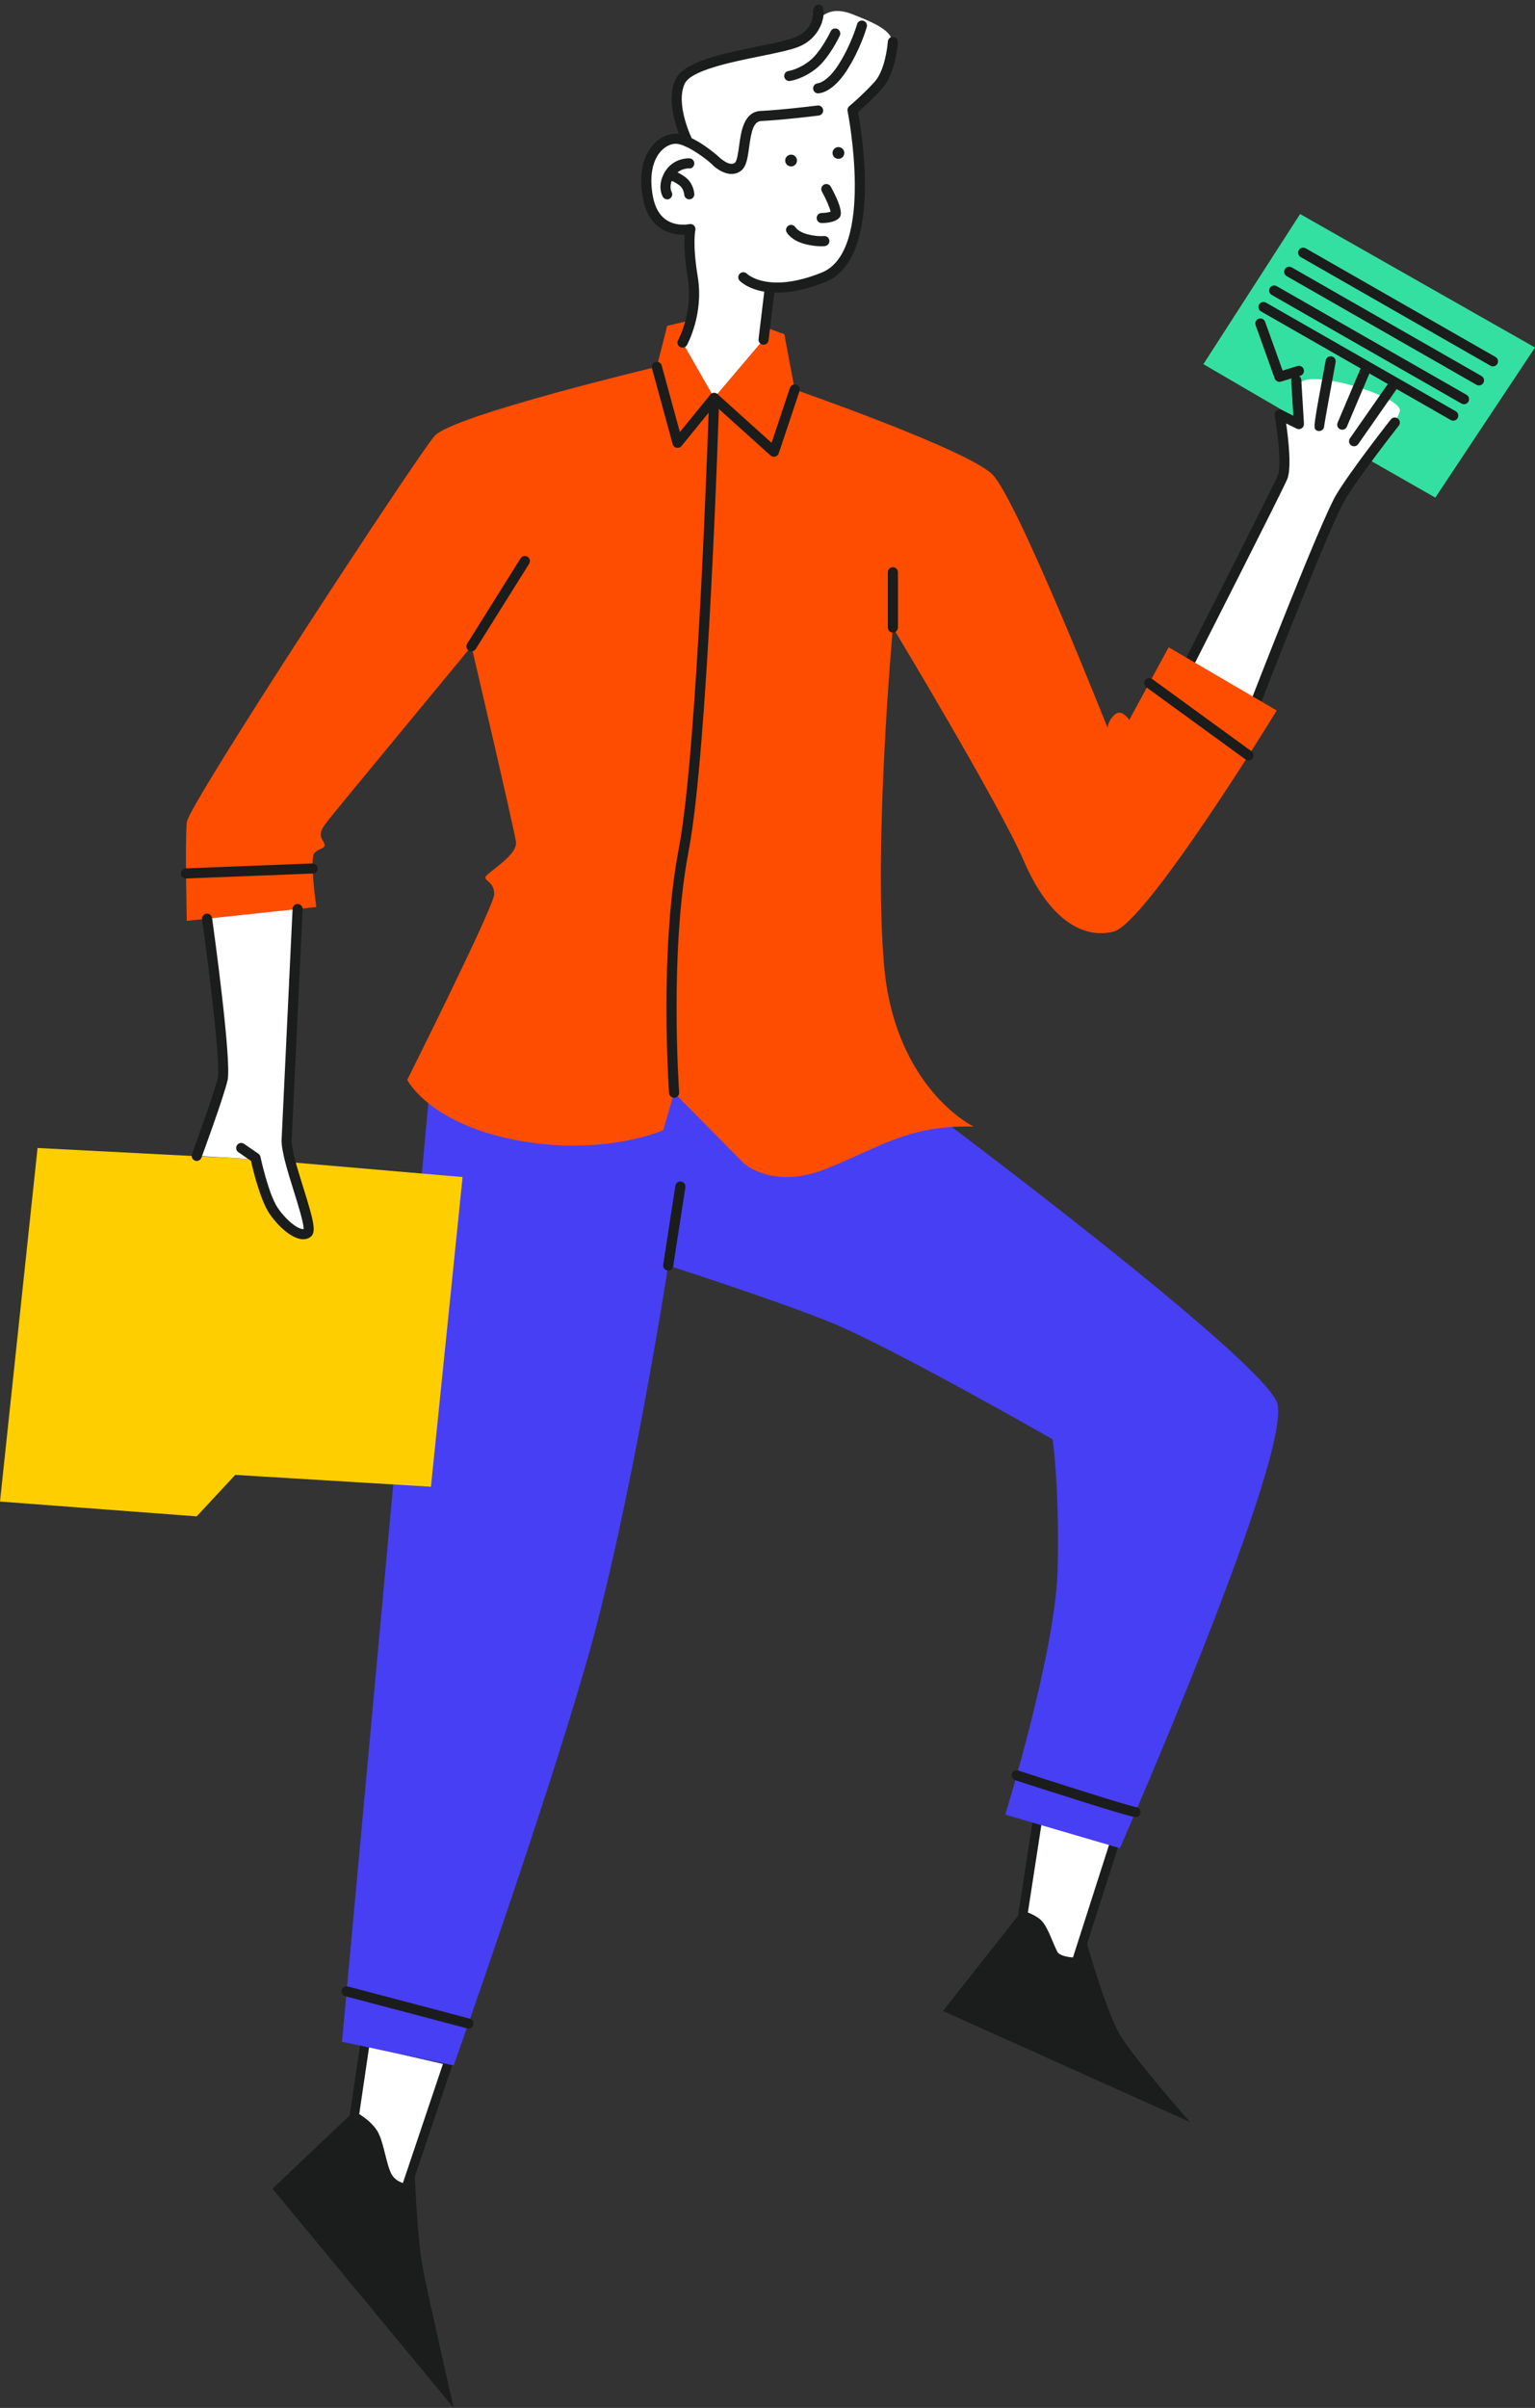 <?xml version="1.0" encoding="UTF-8"?>
<svg width="287px" height="450px" viewBox="0 0 287 450" version="1.1" xmlns="http://www.w3.org/2000/svg" xmlns:xlink="http://www.w3.org/1999/xlink">
    <rect x="0" y="0" width="287" height="450" fill="#333333" stroke="none"/>
    <title>Group 93</title>
    <g id="PAGINE-DRAFT" stroke="none" stroke-width="1" fill="none" fill-rule="evenodd">
        <g id="3.0_SIW_about" transform="translate(-90, -181)">
            <g id="Group-93" transform="translate(90, 181)">
                <polygon id="Fill-1" fill="#34E0A1" points="225 68.058 240.315 76.983 268.363 93 287 64.942 243.082 40"></polygon>
                <g id="Group-92">
                    <path d="M279.142,68.471 C279.468,68.471 279.789,68.3 279.96,67.998 C280.221,67.543 280.065,66.969 279.612,66.71 L244.13,46.406 C243.679,46.149 243.101,46.299 242.84,46.755 C242.58,47.207 242.737,47.785 243.189,48.042 L278.671,68.345 C278.821,68.432 278.981,68.471 279.142,68.471" id="Fill-2" fill="#1B1C1C"></path>
                    <path d="M276.526,72.034 C276.852,72.034 277.173,71.865 277.344,71.561 C277.605,71.107 277.449,70.531 276.997,70.272 L241.513,49.971 C241.062,49.713 240.482,49.866 240.224,50.319 C239.965,50.773 240.121,51.349 240.573,51.606 L276.056,71.91 C276.205,71.994 276.365,72.034 276.526,72.034" id="Fill-4" fill="#1B1C1C"></path>
                    <path d="M273.722,75.542 C274.048,75.542 274.369,75.372 274.54,75.068 C274.801,74.615 274.645,74.039 274.192,73.78 L238.708,53.48 C238.258,53.223 237.681,53.372 237.42,53.827 C237.16,54.28 237.317,54.856 237.769,55.116 L273.251,75.417 C273.401,75.502 273.561,75.542 273.722,75.542" id="Fill-6" fill="#1B1C1C"></path>
                    <path d="M271.715,78.621 C272.041,78.621 272.36,78.45 272.533,78.148 C272.792,77.693 272.638,77.118 272.184,76.859 L236.701,56.558 C236.251,56.299 235.672,56.451 235.413,56.906 C235.153,57.358 235.31,57.936 235.762,58.193 L271.244,78.496 C271.394,78.581 271.554,78.621 271.715,78.621" id="Fill-8" fill="#1B1C1C"></path>
                    <path d="M239.224,71.361 C239.315,71.361 239.408,71.348 239.5,71.321 L243.134,70.215 C243.633,70.061 243.914,69.533 243.761,69.038 C243.61,68.54 243.083,68.258 242.584,68.409 L239.811,69.254 L236.54,60.134 C236.364,59.643 235.818,59.394 235.331,59.565 C234.841,59.739 234.586,60.279 234.761,60.772 L238.336,70.737 C238.474,71.12 238.836,71.361 239.224,71.361" id="Fill-10" fill="#1B1C1C"></path>
                    <path d="M234.645,131.623 C234.645,131.623 244.323,108.922 246.789,101.908 C249.252,94.896 250.929,92.505 253.517,88.199 C256.102,83.891 261.237,79.357 261.73,76.773 C262.223,74.189 244.676,68.686 242.952,71.761 C241.226,74.838 242.715,79.486 242.715,79.486 L239.595,77.371 C239.595,77.371 240.346,83.36 240.098,87.051 C239.852,90.743 222.151,124.32 222.151,124.32 L234.645,131.623 Z" id="Fill-12" fill="#FFFFFF"></path>
                    <path d="M234.645,132.565 C235.024,132.565 235.381,132.336 235.524,131.964 C235.657,131.622 248.733,97.913 251.491,93.362 C254.261,88.79 261.454,79.644 261.528,79.553 C261.85,79.141 261.779,78.55 261.37,78.228 C260.962,77.904 260.369,77.974 260.043,78.386 C259.745,78.766 252.707,87.713 249.875,92.385 C247.03,97.076 234.304,129.887 233.765,131.281 C233.574,131.768 233.818,132.313 234.304,132.5 C234.417,132.545 234.532,132.565 234.645,132.565" id="Fill-14" fill="#1B1C1C"></path>
                    <path d="M253.173,83.401 C253.471,83.401 253.765,83.262 253.948,82.998 L261.179,72.638 C261.479,72.21 261.374,71.622 260.947,71.325 C260.523,71.029 259.929,71.127 259.631,71.557 L252.399,81.919 C252.099,82.345 252.206,82.935 252.633,83.232 C252.796,83.347 252.985,83.401 253.173,83.401" id="Fill-16" fill="#1B1C1C"></path>
                    <path d="M250.96,80.312 C251.328,80.312 251.678,80.097 251.828,79.736 L256.171,69.494 C256.377,69.014 256.151,68.461 255.671,68.259 C255.187,68.054 254.636,68.277 254.434,68.759 L250.092,79.001 C249.886,79.482 250.11,80.033 250.589,80.236 C250.712,80.287 250.837,80.312 250.96,80.312" id="Fill-18" fill="#1B1C1C"></path>
                    <path d="M246.636,80.559 C246.964,80.559 247.283,80.388 247.456,80.082 C247.541,79.934 247.579,79.772 247.579,79.614 C247.674,78.825 248.936,71.941 249.725,67.701 C249.822,67.188 249.484,66.693 248.97,66.602 C248.448,66.511 247.965,66.845 247.87,67.354 C245.502,80.057 245.502,80.057 246.169,80.436 C246.317,80.521 246.476,80.559 246.636,80.559" id="Fill-20" fill="#1B1C1C"></path>
                    <path d="M222.15,125.261 C222.492,125.261 222.825,125.074 222.993,124.745 C223.67,123.413 239.599,92.059 240.659,89.582 C241.526,87.559 240.894,82.066 240.47,79.134 L242.44,80.11 C242.739,80.255 243.104,80.235 243.381,80.051 C243.662,79.865 243.822,79.544 243.8,79.207 L243.31,71.034 C243.278,70.513 242.854,70.076 242.309,70.151 C241.79,70.18 241.391,70.629 241.424,71.148 L241.818,77.696 L239.673,76.633 C239.356,76.48 238.975,76.51 238.689,76.723 C238.403,76.934 238.262,77.287 238.323,77.638 C238.922,81.112 239.615,87.226 238.922,88.84 C237.886,91.261 221.473,123.566 221.307,123.891 C221.071,124.355 221.257,124.924 221.723,125.16 C221.861,125.228 222.007,125.261 222.15,125.261" id="Fill-22" fill="#1B1C1C"></path>
                    <path d="M222.509,396.582 C222.509,396.582 212.069,384.771 209.387,380.248 C206.708,375.726 202.937,362.2 202.937,362.2 L194.05,356.903 L190.352,358.01 L176.307,375.819 L222.509,396.582 Z" id="Fill-24" fill="#1B1C1C"></path>
                    <path d="M208.528,343.976 L201.216,366.773 C201.216,366.773 197.769,366.868 196.927,365.199 C196.088,363.53 195.079,360.473 194.071,359.547 C193.06,358.618 191.211,358.062 191.211,358.062 L194.101,339.313 L208.528,343.976 Z" id="Fill-26" fill="#FFFFFF"></path>
                    <path d="M194.786,340.524 L192.184,357.411 C192.878,357.683 193.9,358.157 194.617,358.818 C195.453,359.585 196.168,361.268 196.858,362.901 C197.146,363.577 197.418,364.226 197.678,364.739 C198.015,365.41 199.46,365.745 200.611,365.815 L207.416,344.604 L194.786,340.524 Z M196.176,365.661 C195.9,365.113 195.606,364.423 195.303,363.703 C194.75,362.396 194.06,360.77 193.518,360.274 C192.813,359.626 191.449,359.116 190.985,358.977 C190.558,358.847 190.29,358.384 190.364,357.904 L193.253,339.157 C193.297,338.89 193.438,338.654 193.646,338.511 C193.854,338.367 194.108,338.332 194.342,338.406 L208.77,343.068 C208.996,343.139 209.186,343.315 209.294,343.544 C209.4,343.777 209.418,344.046 209.339,344.293 L202.026,367.09 C201.906,367.461 201.594,367.713 201.236,367.721 C201.185,367.723 201.115,367.723 201.033,367.723 C200.059,367.723 197.136,367.56 196.176,365.661 L196.176,365.661 Z" id="Fill-28" fill="#1B1C1C"></path>
                    <path d="M65.36,395.369 L50.945,409.027 L84.828,449.999 C84.828,449.999 80.145,429.576 79.036,423.791 C77.927,418.009 77.488,404.818 77.488,404.818 L71.644,394.508 L65.36,395.369 Z" id="Fill-30" fill="#1B1C1C"></path>
                    <path d="M83.965,385.027 L75.879,409.054 C75.879,409.054 73.633,408.81 72.511,406.869 C71.388,404.928 70.938,400.559 69.816,398.739 C68.692,396.919 66.221,395.584 66.221,395.584 L68.306,381.433 L83.965,385.027 Z" id="Fill-32" fill="#FFFFFF"></path>
                    <path d="M69.014,382.547 L67.167,395.084 C68.018,395.622 69.632,396.766 70.53,398.223 C71.177,399.271 71.581,400.873 72.008,402.572 C72.374,404.028 72.752,405.534 73.241,406.378 C73.788,407.324 74.71,407.771 75.327,407.973 L82.82,385.714 L69.014,382.547 Z M75.795,409.979 C75.688,409.968 73.113,409.665 71.781,407.364 C71.159,406.288 70.745,404.646 70.346,403.06 C69.972,401.58 69.589,400.049 69.099,399.257 C68.119,397.666 65.858,396.428 65.836,396.416 C65.501,396.233 65.311,395.838 65.371,395.436 L67.456,381.285 C67.493,381.035 67.624,380.809 67.818,380.666 C68.013,380.522 68.254,380.472 68.485,380.522 L84.145,384.117 C84.387,384.173 84.599,384.341 84.718,384.577 C84.841,384.811 84.86,385.091 84.775,385.345 L76.689,409.371 C76.564,409.742 76.24,409.983 75.881,409.983 C75.851,409.983 75.824,409.981 75.795,409.979 L75.795,409.979 Z" id="Fill-34" fill="#1B1C1C"></path>
                    <path d="M209.387,345.397 L187.95,339.121 C187.95,339.121 197.374,308.669 197.745,293.349 C198.116,278.033 196.82,268.988 196.82,268.988 C196.82,268.988 166.141,251.455 155.053,247.026 C143.966,242.596 124.931,236.505 124.931,236.505 C124.931,236.505 117.908,282.091 109.591,310.884 C101.275,339.676 84.828,386.001 84.828,386.001 L63.942,381.571 L80.084,206.159 C80.084,206.159 109.222,196.639 132.137,198.854 C155.053,201.068 177.95,210.617 177.95,210.617 C177.95,210.617 235.138,253.484 238.711,261.976 C242.284,270.464 209.387,345.397 209.387,345.397" id="Fill-36" fill="#473FF4"></path>
                    <path d="M166.79,9.585 C166.79,9.585 166.605,12.906 164.201,15.951 C161.8,18.996 159.397,20.566 159.397,20.566 C159.397,20.566 163.223,43.815 156.757,50.183 C151.444,54.701 143.985,53.313 143.985,53.313 L142.765,63.477 L133.524,74.366 L127.611,64.03 C127.611,64.03 129.274,58.771 129.274,53.14 C129.274,47.513 129.089,43.544 129.089,43.544 C129.089,43.544 119.294,42.159 121.141,32.47 C122.989,22.781 129.249,26.778 129.249,26.778 C129.249,26.778 124.761,18.877 127.536,15.142 C131.61,10.644 140.462,9.769 143.535,9.03 C146.608,8.293 149.231,8.015 150.804,6.446 C152.374,4.877 153.761,0.449 159.397,2.664 C165.034,4.877 167.626,6.264 166.79,9.585" id="Fill-38" fill="#FFFFFF"></path>
                    <path d="M182.037,210.543 C182.037,210.543 167.25,203.406 165.28,180.273 C163.308,157.142 166.944,117.277 166.944,117.277 C166.944,117.277 186.965,150.499 191.4,160.834 C195.836,171.169 201.996,175.599 208.155,174.121 C214.315,172.647 238.711,132.781 238.711,132.781 L218.505,120.968 L211.144,134.534 C211.144,134.534 209.758,132.411 208.464,133.518 C207.17,134.626 207.079,136.009 207.079,136.009 C207.079,136.009 190.167,93.284 185.547,88.669 C180.928,84.055 148.586,72.798 148.586,72.798 L146.646,62.461 L143.043,61.158 L142.765,63.478 L133.524,74.366 L127.611,64.031 L128.58,59.997 L124.746,60.892 L122.806,68.552 C122.806,68.552 84.581,77.658 81.254,81.473 C77.927,85.285 35.298,150.314 34.927,153.635 C34.56,156.958 34.927,172.092 34.927,172.092 L59.138,169.508 C59.138,169.508 57.845,160.556 58.769,159.449 C59.694,158.341 61.356,158.712 60.432,157.234 C59.509,155.759 59.97,155.019 61.819,152.714 C63.668,150.406 88.153,120.784 88.153,120.784 C88.153,120.784 96.099,154.743 96.47,157.327 C96.841,159.912 90.742,163.233 90.742,163.972 C90.742,164.709 92.404,164.895 92.404,167.109 C92.404,169.324 76.141,201.807 76.141,201.807 C76.141,201.807 80.207,209.928 96.47,213.065 C112.733,216.202 124.008,211.219 124.008,211.219 L126.038,204.206 L138.977,217.309 C138.977,217.309 144.335,222.477 154.499,218.417 C164.665,214.357 169.839,210.234 182.037,210.543" id="Fill-40" fill="#FF4D00"></path>
                    <polygon id="Fill-42" fill="#FFCE00" points="48.05 216.664 7.022 214.542 0 280.616 36.776 283.384 43.984 275.633 80.576 277.848 86.49 219.974"></polygon>
                    <path d="M55.647,169.881 C55.873,169.856 53.825,208.141 53.918,212.847 C54.011,217.553 57.932,230.241 57.932,230.241 C57.932,230.241 56.695,231.168 53.742,229.416 C50.787,227.661 48.05,216.665 48.05,216.665 L36.775,216.017 C36.775,216.017 41.489,204.76 41.675,201.253 C41.858,197.746 38.722,171.688 38.722,171.688 L55.647,169.881 Z" id="Fill-44" fill="#FFFFFF"></path>
                    <path d="M144.703,85.368 C144.785,85.368 144.865,85.357 144.946,85.335 C145.254,85.256 145.5,85.025 145.601,84.723 L149.482,73.096 C149.647,72.602 149.381,72.068 148.885,71.902 C148.385,71.741 147.856,72.005 147.69,72.498 L144.264,82.76 L134.157,73.667 C133.964,73.494 133.723,73.408 133.45,73.428 C133.194,73.444 132.955,73.572 132.792,73.773 L127.113,80.746 L123.716,68.303 C123.578,67.804 123.061,67.511 122.558,67.641 C122.054,67.779 121.758,68.298 121.894,68.8 L125.773,83.014 C125.868,83.354 126.142,83.613 126.49,83.686 C126.829,83.754 127.195,83.633 127.418,83.359 L133.63,75.731 L144.072,85.126 C144.248,85.282 144.472,85.368 144.703,85.368" id="Fill-46" fill="#1B1C1C"></path>
                    <path d="M126.038,205.149 C126.062,205.149 126.085,205.149 126.108,205.148 C126.627,205.11 127.019,204.658 126.981,204.138 C126.963,203.877 125.124,177.892 128.754,159.042 C132.423,139.994 134.449,75.05 134.468,74.397 C134.483,73.874 134.074,73.44 133.554,73.424 L133.524,73.424 C133.015,73.424 132.596,73.827 132.58,74.337 C132.56,74.99 130.539,139.785 126.898,158.686 C123.222,177.784 125.079,204.012 125.097,204.274 C125.134,204.771 125.548,205.149 126.038,205.149" id="Fill-48" fill="#1B1C1C"></path>
                    <path d="M145.269,54.701 C147.615,54.701 150.609,54.191 154.342,52.688 C165.028,48.382 161.172,24.944 160.428,20.927 C161.247,20.218 163.105,18.561 164.902,16.585 C167.205,14.051 167.767,9.329 167.883,7.944 C167.926,7.424 167.542,6.953 167.024,6.908 C166.513,6.813 166.051,7.23 166.004,7.748 C166.004,7.748 165.999,7.783 165.999,7.785 C165.926,8.665 165.459,13.168 163.504,15.317 C161.247,17.796 158.816,19.82 158.793,19.84 C158.527,20.064 158.402,20.414 158.471,20.753 C158.525,21.014 163.637,46.91 153.634,50.938 C143.619,54.973 139.693,51.195 139.654,51.156 C139.289,50.792 138.692,50.78 138.32,51.141 C137.951,51.499 137.936,52.089 138.292,52.464 C138.416,52.594 140.501,54.701 145.269,54.701" id="Fill-50" fill="#1B1C1C"></path>
                    <path d="M142.766,64.419 C143.237,64.419 143.644,64.067 143.701,63.589 L144.81,54.361 C144.875,53.845 144.505,53.375 143.985,53.314 C143.478,53.237 142.997,53.619 142.938,54.137 L141.829,63.363 C141.764,63.883 142.134,64.351 142.653,64.412 C142.691,64.417 142.73,64.419 142.766,64.419" id="Fill-52" fill="#1B1C1C"></path>
                    <path d="M152.96,17.448 C153.228,17.448 155.647,17.328 158.343,13.139 C160.888,9.19 162.015,5.208 162.064,5.039 C162.203,4.537 161.909,4.018 161.407,3.876 C160.905,3.73 160.384,4.033 160.243,4.532 C160.233,4.571 159.137,8.42 156.753,12.119 C154.641,15.402 152.944,15.562 152.925,15.562 C152.42,15.6 152.016,16.031 152.032,16.538 C152.052,17.046 152.45,17.448 152.96,17.448" id="Fill-54" fill="#1B1C1C"></path>
                    <path d="M147.568,15.142 C147.608,15.142 147.651,15.14 147.691,15.134 C147.789,15.12 150.107,14.802 152.594,12.814 C155.048,10.851 156.94,6.829 157.019,6.66 C157.238,6.187 157.034,5.627 156.561,5.406 C156.088,5.189 155.526,5.391 155.306,5.863 C155.289,5.901 153.52,9.654 151.414,11.339 C149.368,12.975 147.465,13.261 147.448,13.262 C146.929,13.33 146.565,13.804 146.633,14.32 C146.695,14.795 147.101,15.142 147.568,15.142" id="Fill-56" fill="#1B1C1C"></path>
                    <path d="M127.61,64.974 C127.941,64.974 128.264,64.799 128.437,64.487 C128.565,64.253 131.599,58.677 130.468,51.789 C129.434,45.514 130,43.062 130.005,43.035 C130.081,42.718 129.99,42.379 129.758,42.147 C129.527,41.912 129.187,41.813 128.877,41.888 C128.854,41.893 126.529,42.391 124.606,41.12 C123.302,40.257 122.446,38.756 122.062,36.659 C121.43,33.226 121.887,30.337 123.345,28.522 C124.145,27.522 125.231,26.905 126.252,26.868 C126.275,26.866 126.302,26.866 126.327,26.866 C128.066,26.866 131.27,29.087 132.904,30.506 C134.01,31.699 136.527,33.429 138.524,31.934 C139.569,31.152 139.798,29.46 140.066,27.501 C140.45,24.683 140.837,22.685 142.345,22.614 C146.311,22.433 152.809,21.628 153.083,21.594 C153.602,21.53 153.969,21.058 153.905,20.542 C153.84,20.027 153.354,19.638 152.852,19.723 C152.786,19.73 146.15,20.552 142.259,20.731 C139.061,20.879 138.561,24.56 138.193,27.247 C138.031,28.457 137.804,30.116 137.394,30.422 C136.291,31.252 134.235,29.171 134.215,29.15 C133.658,28.658 129.336,24.978 126.317,24.978 C126.27,24.978 126.225,24.978 126.182,24.98 C124.597,25.042 123.026,25.902 121.871,27.341 C120.594,28.931 119.267,31.9 120.203,36.997 C120.687,39.631 121.826,41.554 123.583,42.706 C125.153,43.739 126.859,43.915 128.003,43.87 C127.903,45.275 127.913,47.892 128.605,52.093 C129.632,58.343 126.814,63.522 126.784,63.574 C126.531,64.029 126.696,64.603 127.153,64.857 C127.299,64.935 127.454,64.974 127.61,64.974" id="Fill-58" fill="#1B1C1C"></path>
                    <path d="M34.764,164.176 L34.801,164.176 L58.484,163.25 C59.007,163.232 59.411,162.792 59.392,162.272 C59.372,161.75 59.008,161.388 58.411,161.365 L34.727,162.288 C34.205,162.31 33.8,162.748 33.82,163.27 C33.84,163.778 34.259,164.176 34.764,164.176" id="Fill-60" fill="#1B1C1C"></path>
                    <path d="M233.441,142.113 C233.732,142.113 234.02,141.978 234.205,141.724 C234.512,141.304 234.419,140.715 233.997,140.408 L215.428,126.903 C215.007,126.597 214.417,126.688 214.109,127.11 C213.801,127.53 213.895,128.12 214.317,128.427 L232.886,141.934 C233.054,142.053 233.247,142.113 233.441,142.113" id="Fill-62" fill="#1B1C1C"></path>
                    <path d="M88.153,121.726 C88.466,121.726 88.775,121.569 88.953,121.283 L98.934,105.352 C99.21,104.909 99.075,104.326 98.636,104.05 C98.191,103.776 97.609,103.907 97.333,104.349 L87.353,120.282 C87.077,120.723 87.21,121.306 87.651,121.582 C87.809,121.681 87.98,121.726 88.153,121.726" id="Fill-64" fill="#1B1C1C"></path>
                    <path d="M166.944,118.22 C167.466,118.22 167.888,117.799 167.888,117.277 L167.888,106.941 C167.888,106.421 167.466,105.997 166.944,105.997 C166.422,105.997 166,106.421 166,106.941 L166,117.277 C166,117.799 166.422,118.22 166.944,118.22" id="Fill-66" fill="#1B1C1C"></path>
                    <path d="M212.305,339.591 C212.821,339.591 213.241,339.181 213.25,338.665 C213.26,338.157 212.864,337.735 212.357,337.707 C211.198,337.547 198.278,333.446 190.382,330.89 C189.877,330.729 189.353,331.001 189.193,331.496 C189.034,331.991 189.305,332.524 189.8,332.685 C196.197,334.756 211.198,339.573 212.289,339.591 L212.305,339.591 Z" id="Fill-68" fill="#1B1C1C"></path>
                    <path d="M87.582,379.1 C88.001,379.1 88.381,378.821 88.494,378.399 C88.627,377.893 88.326,377.378 87.824,377.245 L65.052,371.241 C64.543,371.105 64.032,371.41 63.898,371.912 C63.765,372.416 64.064,372.933 64.568,373.064 L87.339,379.068 C87.42,379.092 87.502,379.1 87.582,379.1" id="Fill-70" fill="#1B1C1C"></path>
                    <path d="M124.933,237.447 C125.39,237.447 125.792,237.115 125.865,236.648 L128.143,221.883 C128.223,221.368 127.869,220.885 127.354,220.807 C126.846,220.729 126.354,221.081 126.276,221.595 L123.998,236.361 C123.918,236.874 124.272,237.357 124.786,237.435 C124.834,237.443 124.884,237.447 124.933,237.447" id="Fill-72" fill="#1B1C1C"></path>
                    <path d="M44.315,214.007 C44.614,213.575 45.205,213.472 45.63,213.764 L48.309,215.609 C48.508,215.747 48.646,215.956 48.698,216.19 C48.713,216.26 50.161,223.06 51.9,225.683 C53.244,227.711 55.264,229.471 56.499,229.688 C56.568,229.702 56.679,229.708 56.764,229.703 C56.825,228.652 55.735,225.169 54.927,222.583 C53.761,218.85 52.554,214.99 52.654,212.929 C52.836,208.96 54.705,169.835 54.705,169.835 C54.73,169.315 55.171,168.915 55.693,168.938 C56.213,168.963 56.614,169.405 56.591,169.925 C56.591,169.925 54.722,209.048 54.537,213.017 C54.458,214.747 55.665,218.61 56.732,222.019 C58.674,228.237 59.203,230.318 58.034,231.176 C57.755,231.381 57.314,231.595 56.692,231.595 C56.531,231.595 56.355,231.58 56.167,231.547 C54.108,231.18 51.694,228.788 50.324,226.726 C48.62,224.154 47.268,218.472 46.929,216.951 L44.558,215.32 C44.129,215.023 44.019,214.435 44.315,214.007" id="Fill-74" fill="#1B1C1C"></path>
                    <path d="M36.778,216.961 C37.16,216.961 37.522,216.725 37.662,216.345 C37.83,215.892 41.747,205.268 42.544,201.914 C43.355,198.504 40.042,174.306 39.657,171.558 C39.586,171.043 39.089,170.692 38.595,170.754 C38.078,170.825 37.715,171.3 37.787,171.817 C39.263,182.469 41.259,199.157 40.707,201.48 C39.935,204.723 35.93,215.583 35.891,215.691 C35.71,216.179 35.963,216.724 36.452,216.903 C36.558,216.943 36.67,216.961 36.778,216.961" id="Fill-76" fill="#1B1C1C"></path>
                    <path d="M152.693,40.744 C152.693,40.224 153.115,39.802 153.637,39.802 C154.232,39.802 154.944,39.692 155.302,39.561 C155.17,38.885 154.475,37.257 153.67,35.784 C153.421,35.324 153.591,34.751 154.048,34.502 C154.505,34.256 155.079,34.422 155.331,34.88 C157.947,39.681 157.192,40.435 156.831,40.795 C156.002,41.622 154.178,41.687 153.637,41.687 C153.115,41.687 152.693,41.267 152.693,40.744 L152.693,40.744 Z" id="Fill-78" fill="#1B1C1C"></path>
                    <path d="M153.527,46.024 C153.974,46.024 154.232,45.989 154.257,45.987 C154.774,45.917 155.135,45.439 155.065,44.924 C154.995,44.406 154.511,44.048 154.006,44.117 C153.979,44.121 152.769,44.258 150.921,43.77 C149.285,43.338 148.738,42.507 148.717,42.47 C148.439,42.037 147.86,41.9 147.423,42.161 C146.984,42.429 146.834,42.986 147.092,43.43 C147.18,43.584 148.033,44.959 150.439,45.593 C151.783,45.949 152.864,46.024 153.527,46.024" id="Fill-80" fill="#1B1C1C"></path>
                    <path d="M155.656,28.587 C155.656,29.194 156.148,29.686 156.756,29.686 C157.363,29.686 157.857,29.194 157.857,28.587 C157.857,27.979 157.363,27.487 156.756,27.487 C156.148,27.487 155.656,27.979 155.656,28.587" id="Fill-82" fill="#1B1C1C"></path>
                    <path d="M146.808,30.002 C146.808,30.608 147.3,31.101 147.909,31.101 C148.515,31.101 149.009,30.608 149.009,30.002 C149.009,29.394 148.515,28.901 147.909,28.901 C147.3,28.901 146.808,29.394 146.808,30.002" id="Fill-84" fill="#1B1C1C"></path>
                    <path d="M124.746,37.259 C124.919,37.259 125.092,37.212 125.248,37.114 C125.689,36.839 125.823,36.256 125.546,35.814 C125.534,35.788 124.969,34.748 125.931,33.099 C126.924,31.402 128.818,31.46 128.826,31.474 C129.36,31.543 129.792,31.097 129.816,30.579 C129.84,30.059 129.441,29.615 128.919,29.591 C128.803,29.566 125.865,29.473 124.299,32.149 C122.737,34.826 123.895,36.736 123.946,36.815 C124.124,37.101 124.433,37.259 124.746,37.259" id="Fill-86" fill="#1B1C1C"></path>
                    <path d="M128.873,37.254 C128.888,37.254 128.905,37.252 128.92,37.252 C129.44,37.226 129.838,36.792 129.818,36.274 C129.813,36.196 129.718,34.353 128.225,33.176 C126.921,32.146 125.427,31.731 125.363,31.715 C124.86,31.578 124.341,31.876 124.204,32.375 C124.066,32.877 124.362,33.395 124.865,33.536 C124.878,33.538 126.062,33.872 127.056,34.657 C127.857,35.288 127.929,36.352 127.931,36.362 C127.959,36.865 128.376,37.254 128.873,37.254" id="Fill-88" fill="#1B1C1C"></path>
                    <path d="M126.327,14.808 C127.915,11.475 135.285,9.977 141.786,8.654 C144.626,8.078 147.308,7.533 148.683,6.959 C151.829,5.652 152.065,3.171 152.017,2.166 C151.987,1.441 152.665,0.61 153.43,0.929 C154.674,1.446 154.105,6.748 149.411,8.702 C147.865,9.346 145.223,9.881 142.162,10.504 C136.7,11.615 129.216,13.136 128.032,15.618 C126.193,19.485 129.413,26.04 129.447,26.106 C129.68,26.573 129.488,27.139 129.023,27.37 C128.888,27.438 128.743,27.469 128.602,27.469 C128.255,27.469 127.924,27.278 127.756,26.95 C127.606,26.646 124.089,19.507 126.327,14.808" id="Fill-90" fill="#1B1C1C"></path>
                </g>
            </g>
        </g>
    </g>
</svg>